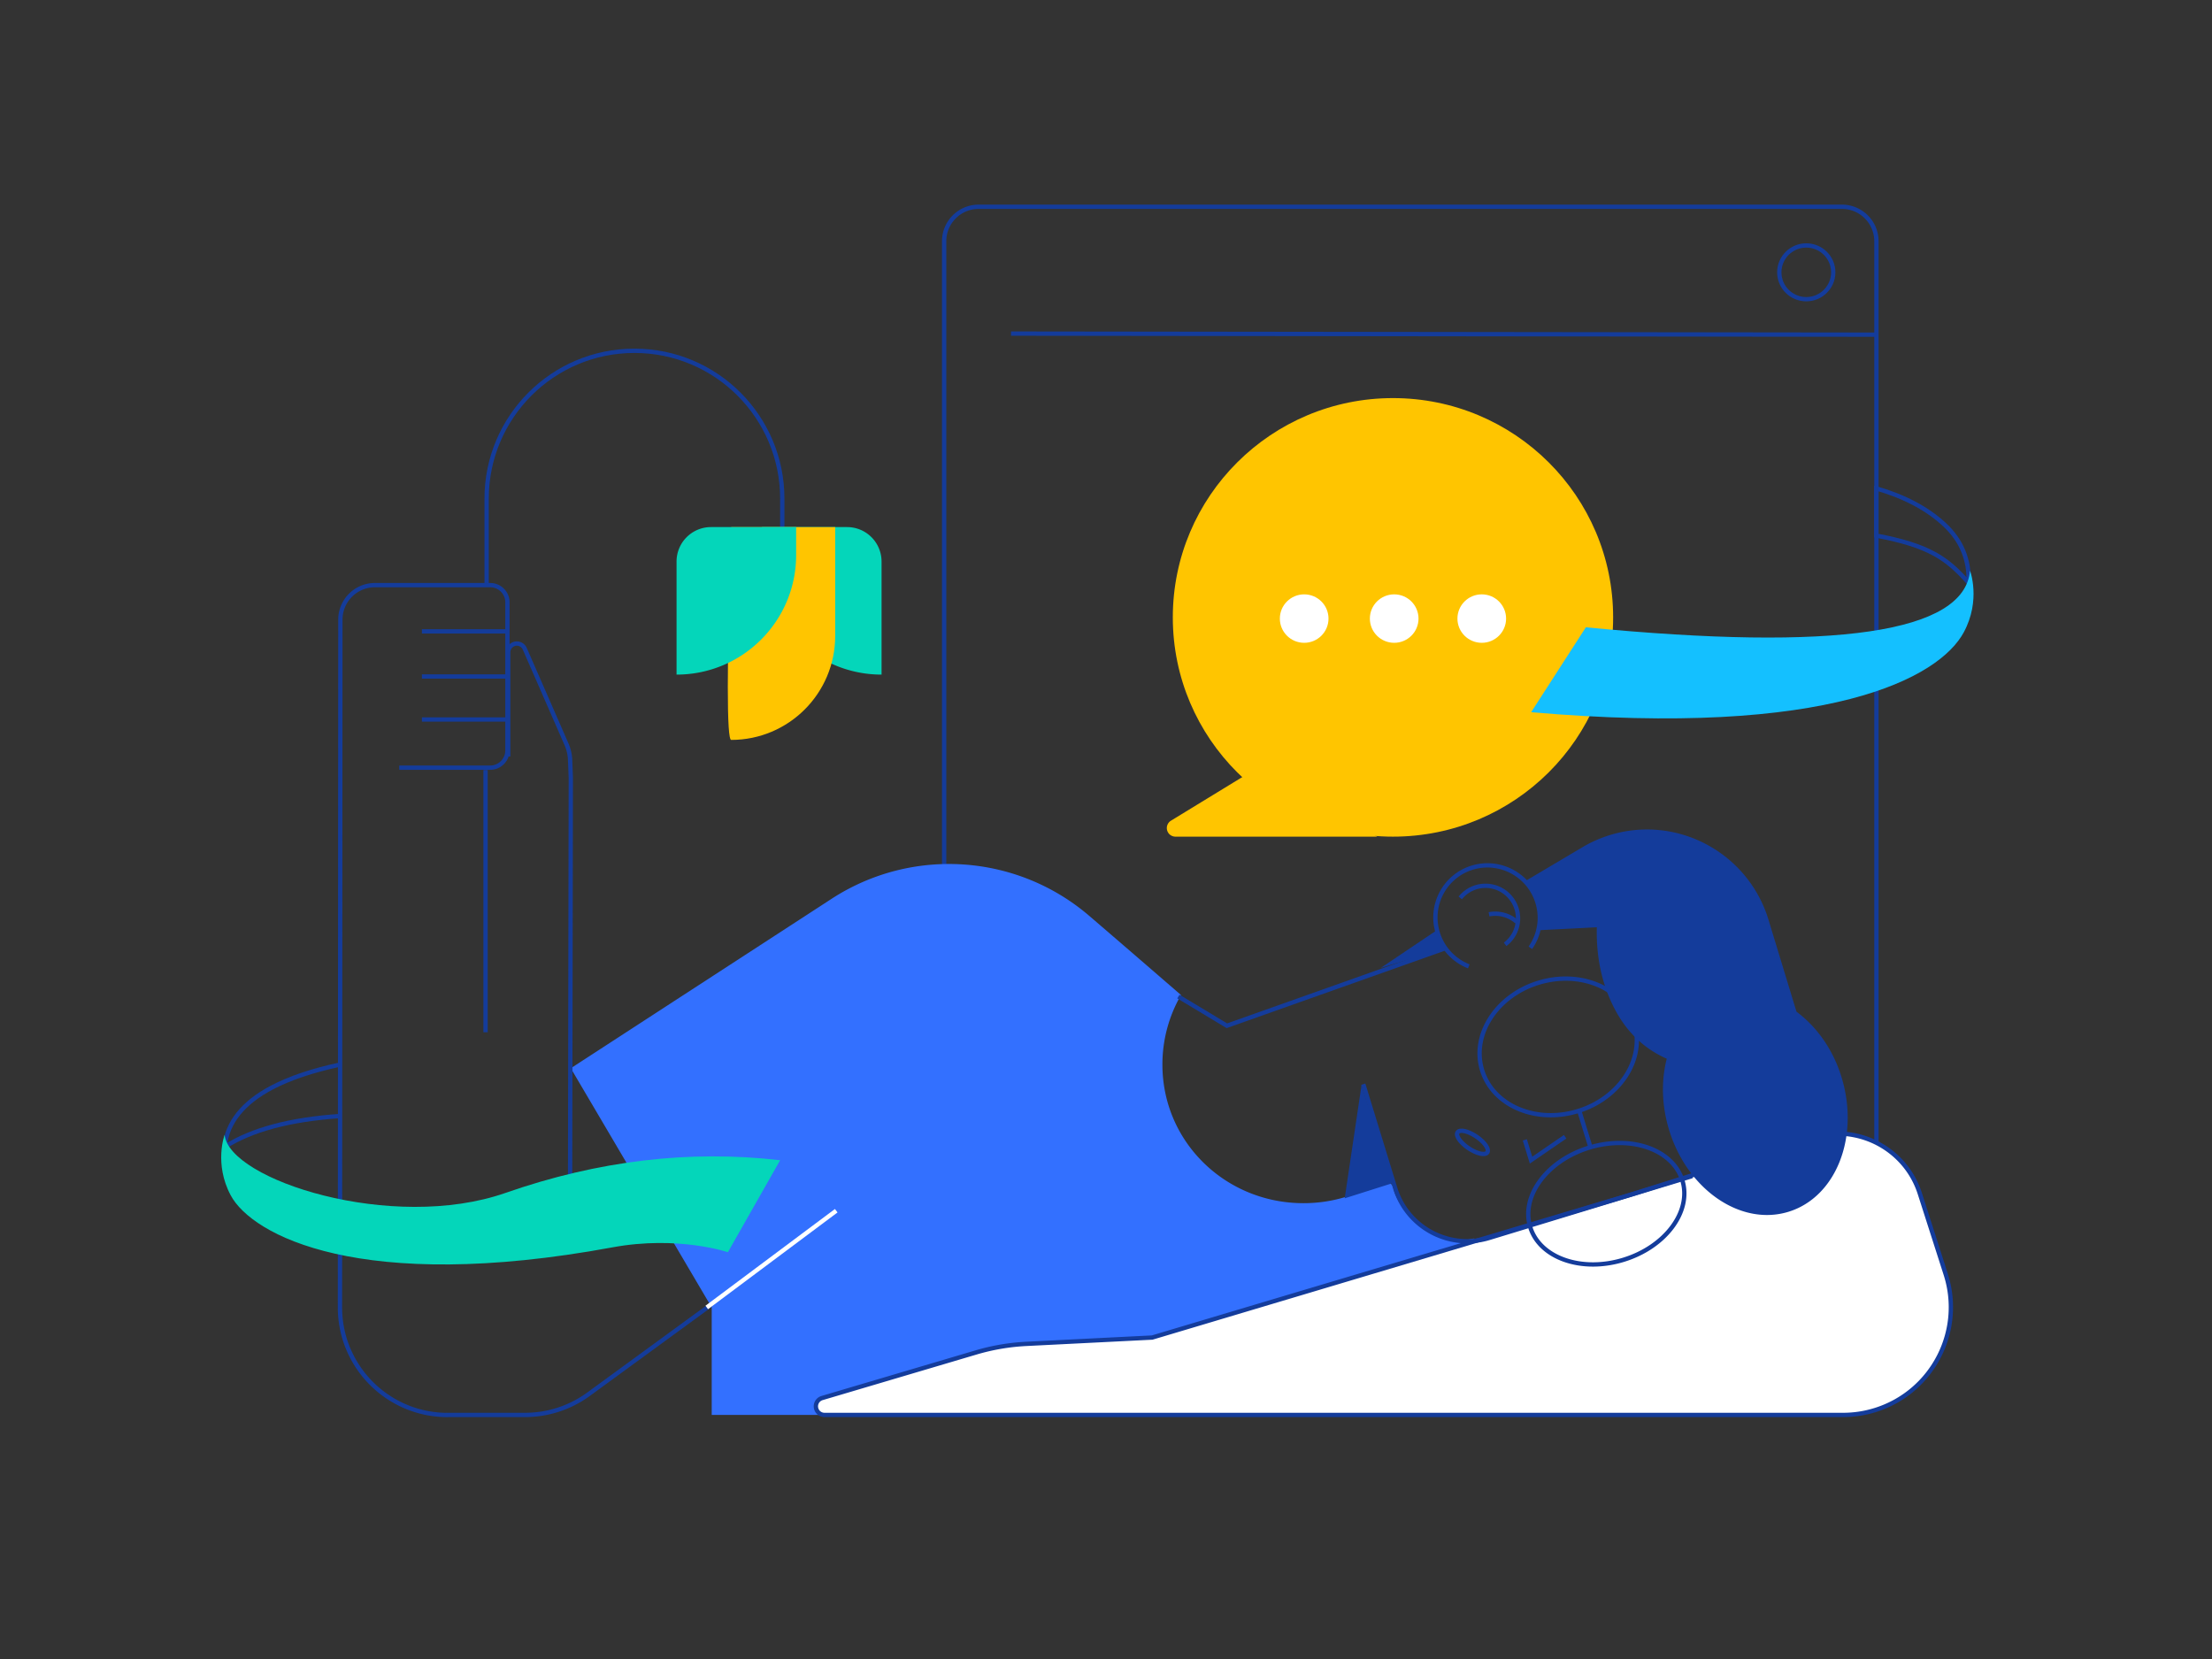<svg viewBox="0 0 400 300" fill="none" xmlns="http://www.w3.org/2000/svg"><rect x="0" y="0" width="400" height="300" fill="#333333" stroke="none"/><path d="M333.082 37.39H176.966a6.236 6.236 0 0 0-6.236 6.235V249.24a6.235 6.235 0 0 0 6.236 6.235h156.116a6.235 6.235 0 0 0 6.235-6.235V43.625a6.236 6.236 0 0 0-6.235-6.235ZM182.828 60.325l156.878.194" stroke="#143C9B" stroke-width=".779"/><path d="M326.632 54.104c2.695 0 4.879-2.175 4.879-4.858 0-2.684-2.184-4.859-4.879-4.859-2.694 0-4.878 2.175-4.878 4.859 0 2.683 2.184 4.858 4.878 4.858Z" stroke="#143C9B" stroke-width=".779"/><path fill-rule="evenodd" clip-rule="evenodd" d="M150.385 162.528c14.517-9.43 33.515-8.155 46.639 3.133a5578.99 5578.99 0 0 1 16.539 14.273 25.082 25.082 0 0 0-3.362 12.583c0 13.995 11.432 25.057 25.506 25.057 5.519 0 10.624-1.701 14.792-4.613.712.73 1.192 1.27 1.441 1.619.234 1.996 2.043 4.549 5.425 7.659 3.512 1.814 6.537 2.392 9.073 1.734 2.556.427 17.274-4.015 44.155-13.325l21.309 45.218H128.701v-19.441l-25.482-43.252 47.166-30.645Z" fill="#3370FF"/><path fill-rule="evenodd" clip-rule="evenodd" d="m347.162 215.823 4.684 14.609c3.285 10.248-2.359 21.218-12.606 24.504-1.923.616-3.93.93-5.949.93H149.094a1.559 1.559 0 0 1-.443-3.053l27.831-8.243a38.974 38.974 0 0 1 9.112-1.555l22.755-1.143 86.818-25.925 32.465-10.232c8.182-2.579 16.91 1.939 19.53 10.108Z" fill="#fff" stroke="#143C9B" stroke-width=".779"/><path d="M72.2 138.817h16.443a3.118 3.118 0 0 0 3.118-3.118v-26.773a3.117 3.117 0 0 0-3.118-3.117H67.79a6.246 6.246 0 0 0-6.24 6.235l-.074 124.337c-.019 10.761 8.7 19.49 19.461 19.497.004 0 .008 0 .012-.012H94.94c4.13 0 8.154-1.312 11.489-3.748l22.156-16.175M276.709 221.879c-1.713-5.601 3.06-12.025 10.66-14.349 7.601-2.324 15.15.333 16.862 5.934 1.713 5.601-3.06 12.026-10.66 14.349-7.601 2.324-15.15-.333-16.862-5.934ZM268.012 193.523c-1.96-6.412 2.612-13.493 10.212-15.816 7.601-2.324 15.351.99 17.311 7.401 1.96 6.411-2.612 13.492-10.212 15.816-7.601 2.324-15.351-.99-17.311-7.401ZM283.026 205.56l-6.166 4.231-1.124-3.667M287.641 207.575l-2.1-6.845M265.603 174.746a9.475 9.475 0 0 1-5.614-6.056c-1.532-4.995 1.264-10.275 6.245-11.793 4.981-1.518 10.261 1.301 11.793 6.296.89 2.9.32 5.897-1.289 8.197" stroke="#143C9B" stroke-width=".779"/><path d="M264.064 162.371a5.833 5.833 0 0 1 4.672-2.187c3.239.062 5.823 2.743 5.772 5.987a5.847 5.847 0 0 1-2.334 4.593" stroke="#143C9B" stroke-width=".779"/><path d="M269.264 165.338a5.861 5.861 0 0 1 4.992 1.338M261.182 171.534l-39.323 13.956-8.772-5.283M246.523 196.048l5.754 18.762c2.206 7.193 9.82 11.241 17.016 9.048l36.703-11.185" stroke="#143C9B" stroke-width=".779"/><path fill-rule="evenodd" clip-rule="evenodd" d="M333.012 194.8c-1.562-5.109-4.534-9.164-8.154-11.86l-4.95-16.265c-3.515-12.216-16.23-19.283-28.4-15.784a22.853 22.853 0 0 0-5.088 2.159l-10.606 6.285c2.247 2.701 3.063 5.661 2.449 8.879l10.493-.533c-.129 5.388.911 10.24 3.119 14.557 2.207 4.317 5.384 7.388 9.528 9.213-1.008 3.914-.945 8.406.424 12.883 3.304 10.806 12.963 17.432 21.574 14.799 8.612-2.633 12.915-13.527 9.611-24.333ZM261.375 171.475l-1.537-3.274-10.163 6.839M246.198 196.285l-3.033 20.408 8.833-2.8-5.8-17.608Z" fill="#143C9B"/><path d="M265.559 207.627c-1.485-1.002-2.373-2.284-1.982-2.863.391-.58 1.912-.238 3.398.764 1.485 1.002 2.372 2.284 1.981 2.864-.391.579-1.912.237-3.397-.765ZM103.086 216.602l.133-75.972-.125-3.21a7.797 7.797 0 0 0-.646-2.817l-7.558-17.295a1.56 1.56 0 0 0-2.988.625v18.872" stroke="#143C9B" stroke-width=".779"/><path d="m127.805 236.429 23.414-17.494" stroke="#fff" stroke-width=".779"/><path d="M76.293 114.167h15.61M76.293 122.331h15.61M76.293 130.106h15.61M87.998 105.809V90.167c0-14.764 11.968-26.732 26.732-26.732 14.763 0 26.731 11.968 26.731 26.732v5.376M87.805 139.242v47.427" stroke="#143C9B" stroke-width=".779"/><path fill-rule="evenodd" clip-rule="evenodd" d="M159.414 121.99c-11.944 0-21.626-9.682-21.626-21.626v-5.052h15.391a6.236 6.236 0 0 1 6.235 6.236v20.442Z" fill="#04D6BA"/><path fill-rule="evenodd" clip-rule="evenodd" d="M151.029 95.313v19.683c0 10.385-8.418 18.803-18.802 18.803-.822 0-.822-12.829 0-38.486" fill="#FFC500"/><path fill-rule="evenodd" clip-rule="evenodd" d="M122.342 121.99c11.944 0 21.626-9.682 21.626-21.626v-5.052h-15.391a6.235 6.235 0 0 0-6.235 6.236v20.442Z" fill="#04D6BA"/><path d="M61.531 192.5c-5.007 1.073-9.12 2.456-12.34 4.148-5.274 2.772-8.13 6.356-8.57 10.752 4.877-3.112 11.824-4.973 20.843-5.583" stroke="#143C9B" stroke-width=".779"/><path fill-rule="evenodd" clip-rule="evenodd" d="M40.62 205.211s-1.962 5.206 1.1 10.941c3.843 7.199 23.458 17.813 69.032 9.408 11.865-2.188 20.874.876 20.874.876l9.448-16.63c-16.406-1.896-32.958.073-49.658 5.908-20.521 7.171-50.04-2.37-50.795-10.503Z" fill="#04D6BA"/><path d="M251.894 151.293c21.988 0 39.812-17.753 39.812-39.653s-17.824-39.652-39.812-39.652c-21.988 0-39.812 17.753-39.812 39.652 0 21.9 17.824 39.653 39.812 39.653Z" fill="#FFC500"/><path d="M235.837 116.241c2.429 0 4.399-1.962 4.399-4.381 0-2.42-1.97-4.382-4.399-4.382-2.43 0-4.399 1.962-4.399 4.382 0 2.419 1.969 4.381 4.399 4.381ZM252.114 116.241c2.43 0 4.399-1.962 4.399-4.381 0-2.42-1.969-4.382-4.399-4.382-2.43 0-4.399 1.962-4.399 4.382 0 2.419 1.969 4.381 4.399 4.381ZM267.95 116.241c2.429 0 4.399-1.962 4.399-4.381 0-2.42-1.97-4.382-4.399-4.382-2.43 0-4.399 1.962-4.399 4.382 0 2.419 1.969 4.381 4.399 4.381Z" fill="#fff"/><path fill-rule="evenodd" clip-rule="evenodd" d="M249.033 151.293h-36.472a1.558 1.558 0 0 1-.813-2.889l14.63-8.941 22.655 11.83Z" fill="#FFC500"/><path clip-rule="evenodd" d="M339.295 88.315c5.158 1.5 9.282 3.698 12.37 6.59 3.038 2.847 4.478 6.342 4.322 10.486-3.882-4.416-7.154-6.74-16.692-8.538v-8.538Z" stroke="#143C9B" stroke-width=".779"/><path fill-rule="evenodd" clip-rule="evenodd" d="M356.245 103.202s2.009 5.293-1.124 11.124c-4.426 8.237-24.282 19.134-78.242 14.462l9.893-15.352c45.266 4.393 68.424.981 69.473-10.234Z" fill="#14C0FF"/></svg>